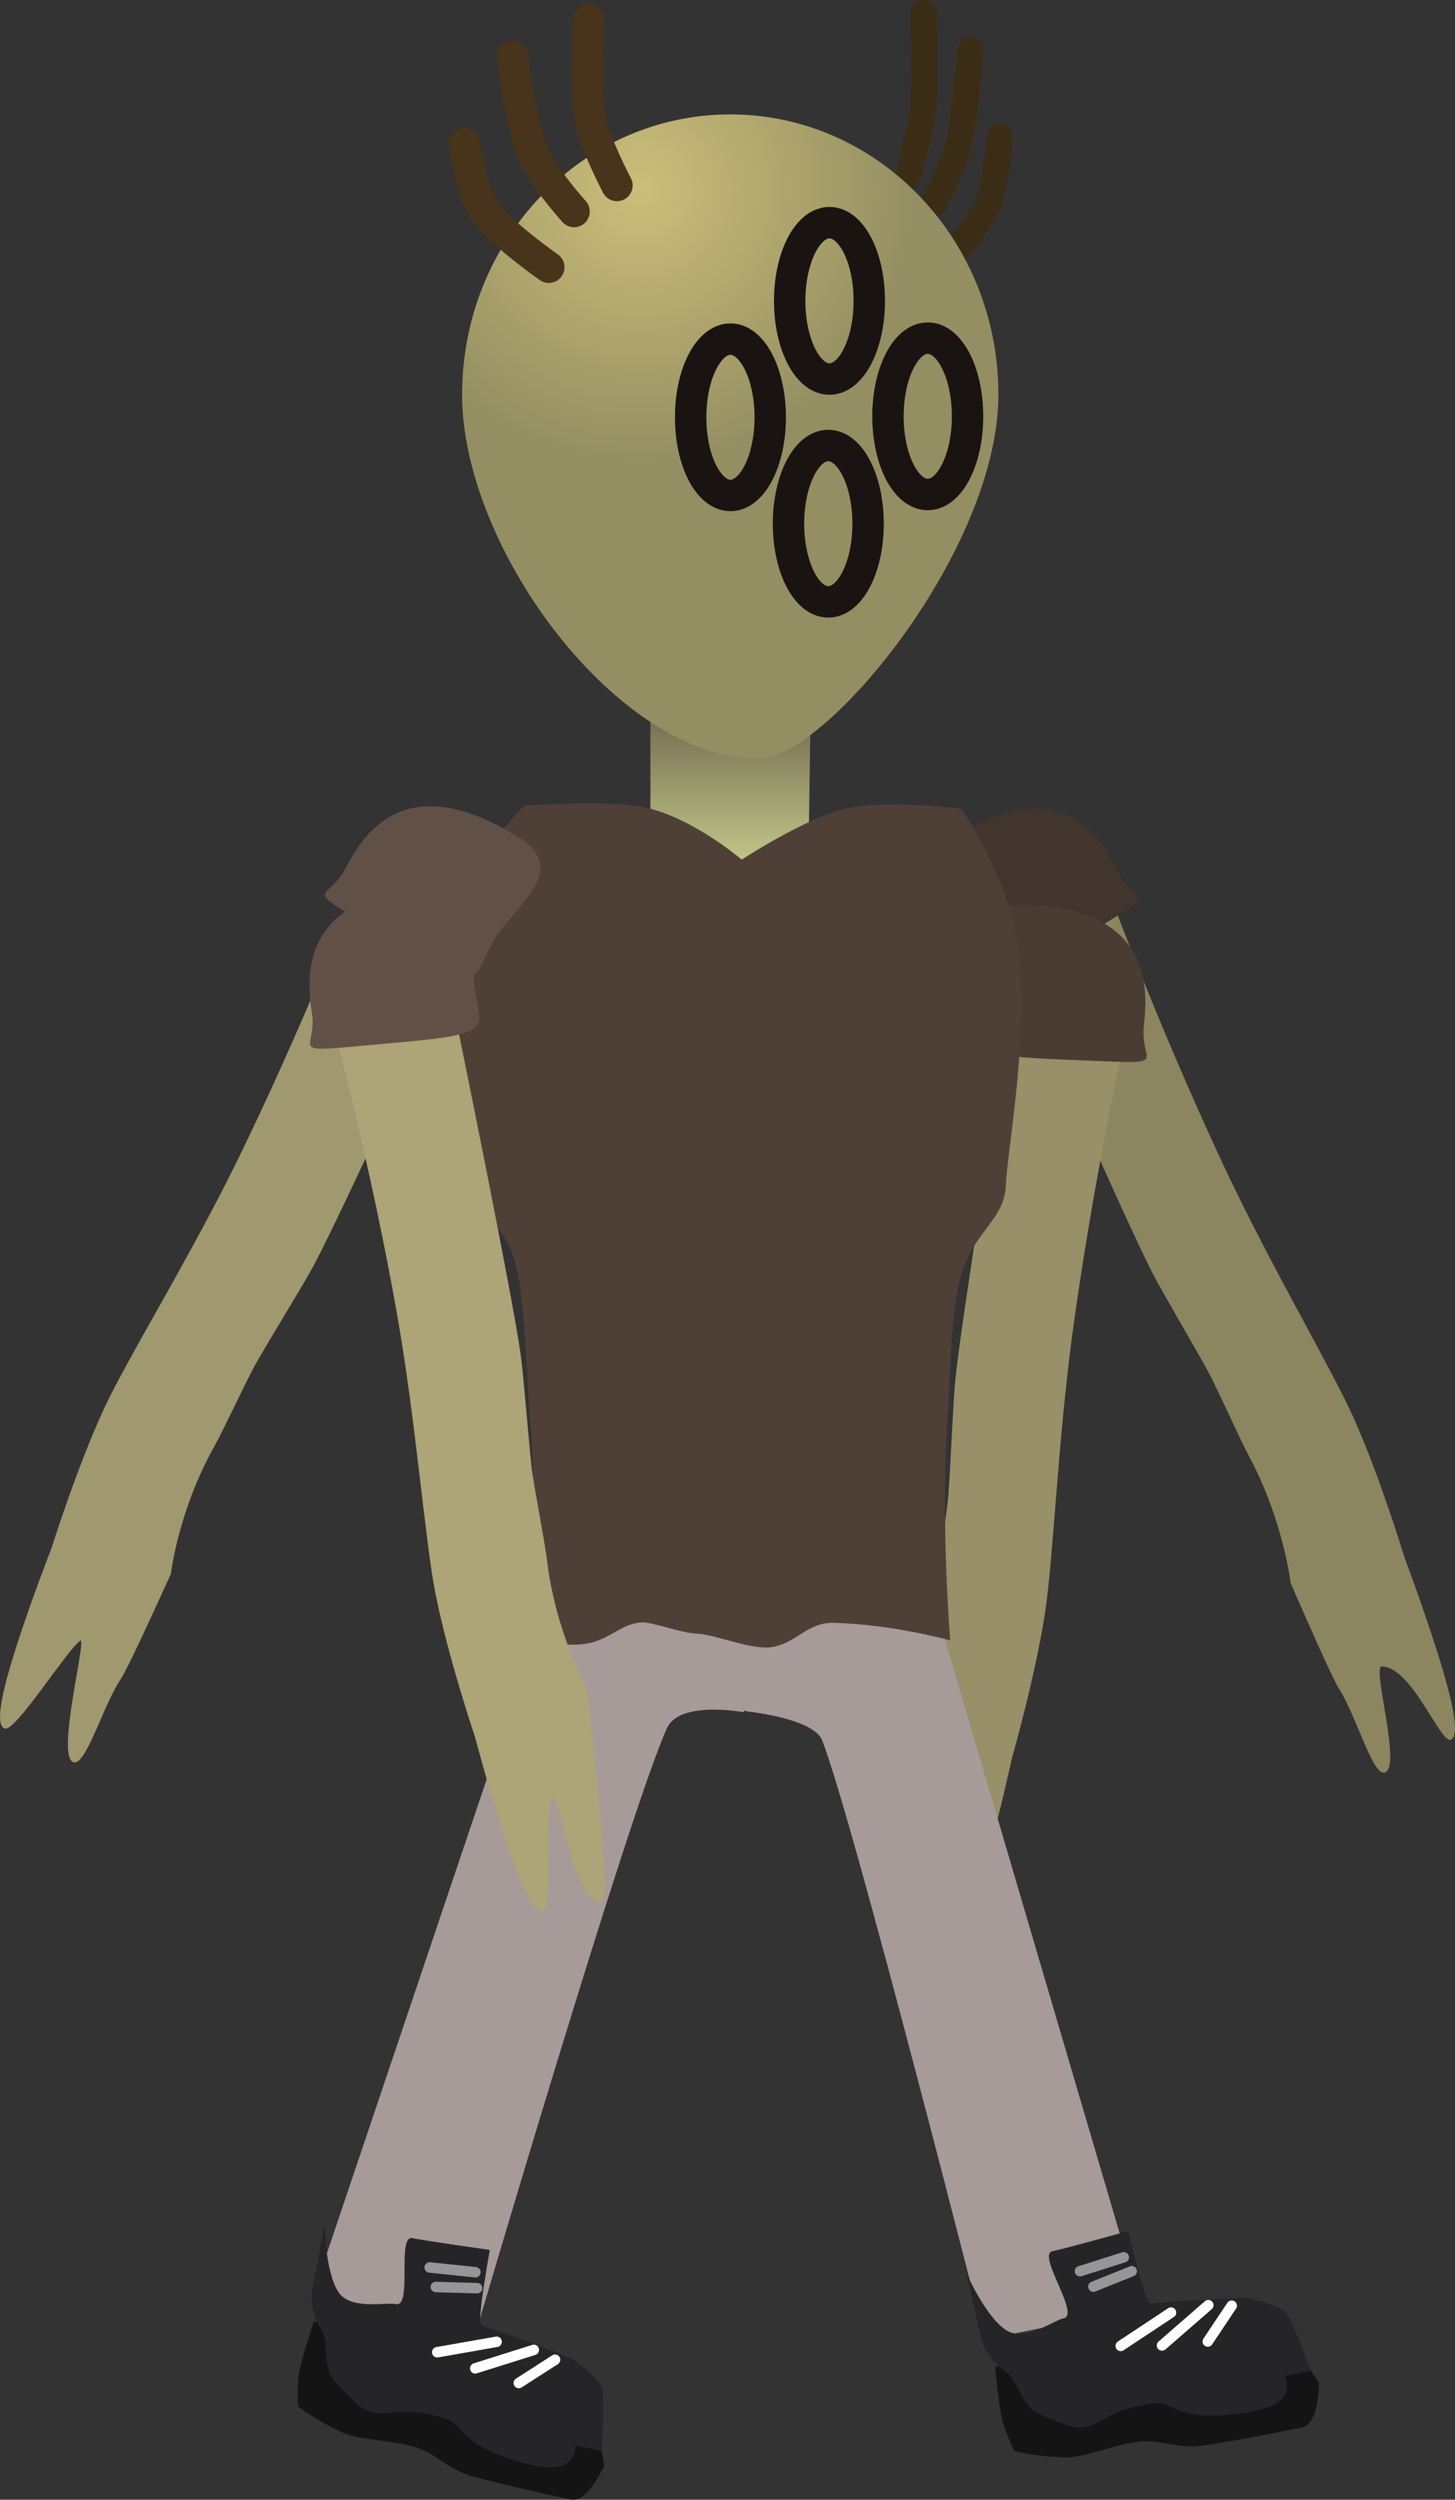 <svg version="1.1" xmlns="http://www.w3.org/2000/svg" xmlns:xlink="http://www.w3.org/1999/xlink" width="69.541" height="119.403" viewBox="0,0,69.541,119.403"><rect x="0" y="0" width="69.541" height="119.403" fill="#333333" stroke="none"/><defs><linearGradient x1="239.748" y1="149.415" x2="239.748" y2="156.266" gradientUnits="userSpaceOnUse" id="color-1"><stop offset="0" stop-color="#736b4f"/><stop offset="1" stop-color="#bec286"/></linearGradient><radialGradient cx="235.454" cy="124.478" r="13.118" gradientUnits="userSpaceOnUse" id="color-2"><stop offset="0" stop-color="#ccbe7a"/><stop offset="1" stop-color="#948f62"/></radialGradient></defs><g transform="translate(-204.835,-115.409)"><g data-paper-data="{&quot;isPaintingLayer&quot;:true}" fill-rule="nonzero" stroke-linejoin="miter" stroke-miterlimit="10" stroke-dasharray="" stroke-dashoffset="0" style="mix-blend-mode: normal"><g><path d="M219.765,225.103l10.838,-32.141c0,0 7.065,-0.697 10.061,-0.045c3.546,0.771 -0.31,4.276 -0.31,4.276c0,0 -3.04,-0.571 -3.644,0.767c-1.848,4.092 -9.125,28.844 -9.125,28.844z" fill="#a69b98" stroke="#000000" stroke-width="0" stroke-linecap="butt"/><path d="M233.722,233.162c0,0 -0.789,1.814 -1.597,1.638c-0.579,-0.126 -2.587,-0.549 -4.583,-1.065c-1.214,-0.314 -1.727,-1.008 -2.609,-1.346c-1.11,-0.425 -2.918,-0.409 -3.707,-0.777c-1.454,-0.677 -2.155,-1.265 -2.155,-1.265c0,0 -0.045,-1.059 0.058,-1.61c0.139,-0.742 0.7,-2.444 0.7,-2.444c0,0 5.824,1.144 8.044,1.832c1.313,0.407 4.006,1.533 4.006,1.533c0,0 1.296,0.912 1.413,1.375c0.144,0.567 0.43,2.129 0.43,2.129z" data-paper-data="{&quot;index&quot;:null}" fill="#141415" stroke="#000000" stroke-width="0" stroke-linecap="butt"/><path d="M233.592,232.484c0,0 -0.377,-0.082 -1.185,-0.258c-0.243,-0.053 0.346,1.714 -2.842,0.746c-3.01,-0.914 -2.461,-1.751 -3.523,-2.065c-2.221,-0.656 -2.655,0.031 -3.599,-0.331c-0.329,-0.126 -0.477,-0.221 -1.538,-1.327c-0.73,-0.761 -0.278,-1.853 -0.731,-2.594c-0.661,-1.083 -0.389,-2.015 -0.389,-2.015l0.573,-2.994c0,0 0.006,2.26 0.651,3.244c0.577,0.88 2.268,0.474 2.741,0.577c0.828,0.18 0.021,-3.34 0.809,-3.15c0.423,0.102 3.687,0.563 3.687,0.563c0,0 -0.641,3.524 -0.417,3.593c1.313,0.407 4.362,1.611 4.362,1.611c0,0 1.296,0.912 1.413,1.375c0.144,0.567 -0.013,3.025 -0.013,3.025z" data-paper-data="{&quot;index&quot;:null}" fill="#252527" stroke="#000000" stroke-width="0" stroke-linecap="butt"/><path d="M228.571,227.268l-2.839,0.499" data-paper-data="{&quot;index&quot;:null}" fill="none" stroke="#ffffff" stroke-width="0.5" stroke-linecap="round"/><path d="M230.348,227.655l-2.798,0.881" data-paper-data="{&quot;index&quot;:null}" fill="none" stroke="#ffffff" stroke-width="0.5" stroke-linecap="round"/><path d="M231.363,228.124l-1.731,1.113" data-paper-data="{&quot;index&quot;:null}" fill="none" stroke="#ffffff" stroke-width="0.5" stroke-linecap="round"/><path d="M225.372,223.718l2.184,0.227" data-paper-data="{&quot;index&quot;:null}" fill="none" stroke="#969696" stroke-width="0.5" stroke-linecap="round"/><path d="M227.639,224.707l-1.973,-0.057" data-paper-data="{&quot;index&quot;:null}" fill="none" stroke="#969696" stroke-width="0.5" stroke-linecap="round"/></g><g stroke="#000000" stroke-width="0" stroke-linecap="butt"><path d="M274.161,198.515c-0.492,0.151 -1.859,-3.49 -3.287,-3.508c-0.49,-0.006 1.034,5.043 0.092,5.076c-0.56,0.019 -1.348,-2.792 -2.133,-4.008c-0.382,-0.592 -2.311,-5.044 -2.311,-5.044c0,0 -0.35,-3.027 -2.02,-6.119c-0.402,-0.744 -1.523,-3.263 -1.944,-4.022c-0.996,-1.798 -2.055,-3.544 -2.635,-4.662c-1.249,-2.405 -6.458,-14.274 -6.458,-14.274l4.629,-3.249c0,0 2.304,6.165 5.277,12.489c2.236,4.758 5.12,9.605 6.183,11.99c1.259,2.823 2.418,6.646 2.418,6.646c0,0 0.982,2.612 1.673,4.856c0.622,2.019 0.989,3.684 0.516,3.829z" data-paper-data="{&quot;index&quot;:null}" fill="#8b8560"/><path d="M250.428,155.389c5.064,-3.145 6.981,-0.099 7.86,1.667c0.879,1.766 2.353,0.613 -2.301,3.475c-3.933,2.419 -3.504,1.81 -4.383,0.045c-0.879,-1.766 -3.813,-3.549 -1.176,-5.187z" data-paper-data="{&quot;index&quot;:null}" fill="#42352d"/></g><g stroke="#000000" stroke-width="0" stroke-linecap="butt"><path d="M249.762,208.139c-0.492,-0.148 0.115,-3.87 -0.15,-4.789c-0.142,-0.492 -2.007,4.569 -2.812,4.07c-0.478,-0.296 0.386,-3.085 0.389,-4.539c0.001,-0.708 0.801,-5.503 0.801,-5.503c0,0 1.346,-2.723 1.626,-6.239c0.067,-0.845 0.494,-3.575 0.554,-4.445c0.142,-2.058 0.203,-4.107 0.323,-5.365c0.259,-2.706 2.335,-15.528 2.335,-15.528l5.626,-0.13c0,0 -1.413,6.436 -2.355,13.378c-0.708,5.222 -0.924,10.88 -1.327,13.466c-0.477,3.061 -1.579,6.901 -1.579,6.901c0,0 -0.594,2.73 -1.232,4.99c-0.574,2.033 -1.724,3.875 -2.198,3.732z" data-paper-data="{&quot;index&quot;:null}" fill="#979068"/><path d="M253.844,158.624c5.933,0.199 5.885,3.814 5.663,5.78c-0.222,1.965 1.633,1.826 -3.804,1.619c-4.595,-0.175 -3.908,-0.444 -3.686,-2.409c0.222,-1.965 -1.264,-5.093 1.826,-4.989z" data-paper-data="{&quot;index&quot;:null}" fill="#4a3c33"/></g><g><path d="M239.07,193.11c3.559,-0.709 10.773,0.08 10.773,0.08l9.557,32.469l-7.492,1.492c0,0 -6.29,-24.787 -7.774,-28.603c-0.421,-1.081 -3.64,-1.394 -3.64,-1.394c0,0 -4.431,-3.445 -1.424,-4.044z" fill="#a69b98" stroke="#000000" stroke-width="0" stroke-linecap="butt"/><path d="M267.068,231.36c-0.581,0.116 -2.591,0.53 -4.627,0.853c-1.238,0.197 -1.986,-0.234 -2.929,-0.192c-1.188,0.053 -2.839,0.79 -3.709,0.768c-1.604,-0.04 -2.481,-0.299 -2.481,-0.299c0,0 -0.464,-0.953 -0.59,-1.499c-0.169,-0.736 -0.334,-2.52 -0.334,-2.52c0,0 5.797,-1.276 8.106,-1.532c1.367,-0.151 4.285,-0.194 4.285,-0.194c0,0 1.552,0.319 1.845,0.696c0.359,0.462 1.245,1.78 1.245,1.78c0,0 0.001,1.978 -0.81,2.14z" data-paper-data="{&quot;index&quot;:null}" fill="#141415" stroke="#000000" stroke-width="0" stroke-linecap="butt"/><path d="M266.3,228.888c-0.243,0.048 1.002,1.434 -2.307,1.819c-3.125,0.364 -2.955,-0.623 -4.054,-0.486c-2.298,0.286 -2.422,1.089 -3.432,1.134c-0.352,0.016 -0.525,-0.012 -1.94,-0.603c-0.973,-0.406 -0.995,-1.587 -1.706,-2.086c-1.038,-0.729 -1.161,-1.692 -1.161,-1.692l-0.67,-2.974c0,0 0.908,2.069 1.892,2.714c0.88,0.577 2.269,-0.471 2.743,-0.566c0.831,-0.166 -1.314,-3.071 -0.516,-3.211c0.429,-0.075 3.605,-0.957 3.605,-0.957c0,0 0.82,3.487 1.052,3.461c1.367,-0.151 4.642,-0.265 4.642,-0.265c0,0 1.552,0.319 1.845,0.696c0.359,0.462 1.196,2.779 1.196,2.779c0,0 -0.378,0.075 -1.189,0.237z" data-paper-data="{&quot;index&quot;:null}" fill="#252527" stroke="#000000" stroke-width="0" stroke-linecap="butt"/><path d="M260.803,225.873l-2.403,1.591" fill="none" stroke="#ffffff" stroke-width="0.5" stroke-linecap="round"/><path d="M260.373,227.443l2.213,-1.924" fill="none" stroke="#ffffff" stroke-width="0.5" stroke-linecap="round"/><path d="M263.704,225.543l-1.143,1.711" fill="none" stroke="#ffffff" stroke-width="0.5" stroke-linecap="round"/><path d="M256.452,223.896l2.093,-0.664" fill="none" stroke="#969696" stroke-width="0.5" stroke-linecap="round"/><path d="M258.926,223.898l-1.832,0.736" fill="none" stroke="#969696" stroke-width="0.5" stroke-linecap="round"/></g><path d="M235.92,157.065v-7.65h7.656l-0.114,7.878z" fill="url(#color-1)" stroke="#000000" stroke-width="0" stroke-linecap="butt"/><path d="M229.64,193.591c0,0 1.054,-4.968 0.534,-10.352c-0.162,-1.676 -0.213,-5.689 -0.717,-7.542c-0.595,-2.191 -2.534,-2.778 -2.619,-4.129c-0.168,-2.669 -1.07,-6.794 -0.416,-11.371c0.493,-3.451 3.459,-6.298 3.459,-6.298c0,0 3.987,-0.289 5.765,0.077c2.263,0.466 4.641,2.493 4.641,2.493c0,0 3.086,-2.023 4.999,-2.439c2.019,-0.439 5.484,0.017 5.484,0.017c0,0 2.621,3.522 2.848,7.841c0.214,4.076 -0.633,8.468 -0.709,10.138c-0.078,1.693 -1.495,2.131 -2.132,4.275c-0.508,1.71 -0.547,5.19 -0.677,7.189c-0.303,4.643 0.148,10.274 0.148,10.274c0,0 -2.757,-0.769 -5.572,-0.838c-1.278,-0.031 -1.791,1.006 -2.999,1.165c-0.965,0.127 -2.636,-0.613 -3.561,-0.65c-0.699,-0.028 -2.044,-0.531 -2.538,-0.535c-0.998,-0.008 -1.616,0.865 -2.773,1.025c-1.345,0.185 -3.164,-0.339 -3.164,-0.339z" fill="#4f4037" stroke="#292e32" stroke-width="0" stroke-linecap="butt"/><g stroke="#000000" stroke-width="0" stroke-linecap="butt"><path d="M205.586,194.149c0.713,-2.238 1.728,-4.841 1.728,-4.841c0,0 1.195,-3.814 2.498,-6.625c1.101,-2.375 4.091,-7.19 6.407,-11.925c3.078,-6.294 5.46,-12.438 5.46,-12.438l4.838,3.318c0,0 -5.391,11.818 -6.685,14.209c-0.602,1.112 -1.7,2.846 -2.732,4.634c-0.436,0.755 -1.597,3.263 -2.013,4.002c-1.731,3.075 -2.085,6.102 -2.085,6.102c0,0 -1.996,4.433 -2.392,5.021c-0.814,1.207 -1.627,4.013 -2.21,3.986c-0.983,-0.046 0.655,-6.132 0.255,-5.805c-0.748,0.611 -3.079,4.348 -3.592,4.19c-0.494,-0.152 -0.117,-1.815 0.525,-3.829z" data-paper-data="{&quot;index&quot;:null}" fill="#a0986e"/><path d="M228.321,160.52c-0.91,1.756 -0.461,2.372 -4.571,-0.106c-4.862,-2.931 -3.321,-1.757 -2.411,-3.513c0.91,-1.756 2.899,-4.782 8.19,-1.561c2.755,1.677 -0.298,3.423 -1.209,5.18z" fill="#615046"/></g><g stroke="#000000" stroke-width="0" stroke-linecap="butt"><path d="M228.991,203.3c-0.742,-2.228 -1.456,-4.93 -1.456,-4.93c0,0 -1.281,-3.786 -1.884,-6.825c-0.509,-2.568 -0.93,-8.22 -1.848,-13.41c-1.221,-6.899 -2.915,-13.267 -2.915,-13.267l5.864,-0.169c0,0 2.605,12.725 2.968,15.42c0.169,1.253 0.303,3.301 0.522,5.354c0.092,0.867 0.632,3.578 0.731,4.42c0.413,3.504 1.91,6.159 1.91,6.159c0,0 1.184,9.819 0.77,10.12c-1.204,0.875 -2.176,-5.397 -2.419,-4.861c-0.458,1.013 0.095,5.217 -0.412,5.391c-0.489,0.168 -1.164,-1.398 -1.832,-3.403z" data-paper-data="{&quot;index&quot;:null}" fill="#ada477"/><path d="M227.516,162.608c0.299,1.956 1.024,2.188 -3.756,2.607c-5.655,0.495 -3.719,0.537 -4.017,-1.419c-0.299,-1.956 -0.474,-5.572 5.699,-6.086c3.215,-0.268 1.776,2.942 2.075,4.898z" fill="#615046"/></g><g><path d="M251.225,117.798c0,0 -0.263,3.244 -0.589,4.573c-0.266,1.088 -1.222,2.821 -1.222,2.821" data-paper-data="{&quot;index&quot;:null}" fill="none" stroke="#3b2c16" stroke-width="1.25" stroke-linecap="round"/><path d="M252.629,121.936c0,0 -0.189,2.279 -0.589,3.235c-0.423,1.012 -1.882,2.681 -1.882,2.681" data-paper-data="{&quot;index&quot;:null}" fill="none" stroke="#3b2c16" stroke-width="1.25" stroke-linecap="round"/><path d="M248.972,116.034c0,0 0.117,3.271 -0.03,4.693c-0.12,1.165 -0.788,3.222 -0.788,3.222" data-paper-data="{&quot;index&quot;:null}" fill="none" stroke="#3b2c16" stroke-width="1.25" stroke-linecap="round"/><path d="M252.552,134.258c0,7.392 -8.186,17.315 -11.399,17.376c-6.691,0.129 -14.232,-9.985 -14.232,-17.376c0,-7.392 5.738,-13.384 12.816,-13.384c7.078,0 12.816,5.992 12.816,13.384z" fill="url(#color-2)" stroke="none" stroke-width="0" stroke-linecap="butt"/><path d="M241.648,135.342c0,2.063 -0.852,3.735 -1.902,3.735c-1.051,0 -1.902,-1.672 -1.902,-3.735c0,-2.063 0.852,-3.735 1.902,-3.735c1.051,0 1.902,1.672 1.902,3.735z" fill="none" stroke="#191412" stroke-width="1.5" stroke-linecap="butt"/><path d="M246.382,129.78c0,2.063 -0.852,3.735 -1.902,3.735c-1.051,0 -1.902,-1.672 -1.902,-3.735c0,-2.063 0.852,-3.735 1.902,-3.735c1.051,0 1.902,1.672 1.902,3.735z" fill="none" stroke="#191412" stroke-width="1.5" stroke-linecap="butt"/><path d="M251.079,135.295c0,2.063 -0.852,3.735 -1.902,3.735c-1.051,0 -1.902,-1.672 -1.902,-3.735c0,-2.063 0.852,-3.735 1.902,-3.735c1.051,0 1.902,1.672 1.902,3.735z" fill="none" stroke="#191412" stroke-width="1.5" stroke-linecap="butt"/><path d="M246.325,140.424c0,2.063 -0.852,3.735 -1.902,3.735c-1.051,0 -1.902,-1.672 -1.902,-3.735c0,-2.063 0.852,-3.735 1.902,-3.735c1.051,0 1.902,1.672 1.902,3.735z" fill="none" stroke="#191412" stroke-width="1.5" stroke-linecap="butt"/><path d="M232.272,125.513c0,0 -1.556,-1.732 -1.991,-2.82c-0.531,-1.328 -0.962,-4.572 -0.962,-4.572" fill="none" stroke="#47341a" stroke-width="1.5" stroke-linecap="round"/><path d="M231.064,128.174c0,0 -2.377,-1.667 -3.066,-2.679c-0.651,-0.957 -0.961,-3.235 -0.961,-3.235" fill="none" stroke="#47341a" stroke-width="1.5" stroke-linecap="round"/><path d="M234.323,124.269c0,0 -1.088,-2.057 -1.285,-3.221c-0.24,-1.422 -0.054,-4.693 -0.054,-4.693" fill="none" stroke="#47341a" stroke-width="1.5" stroke-linecap="round"/></g></g></g></svg>